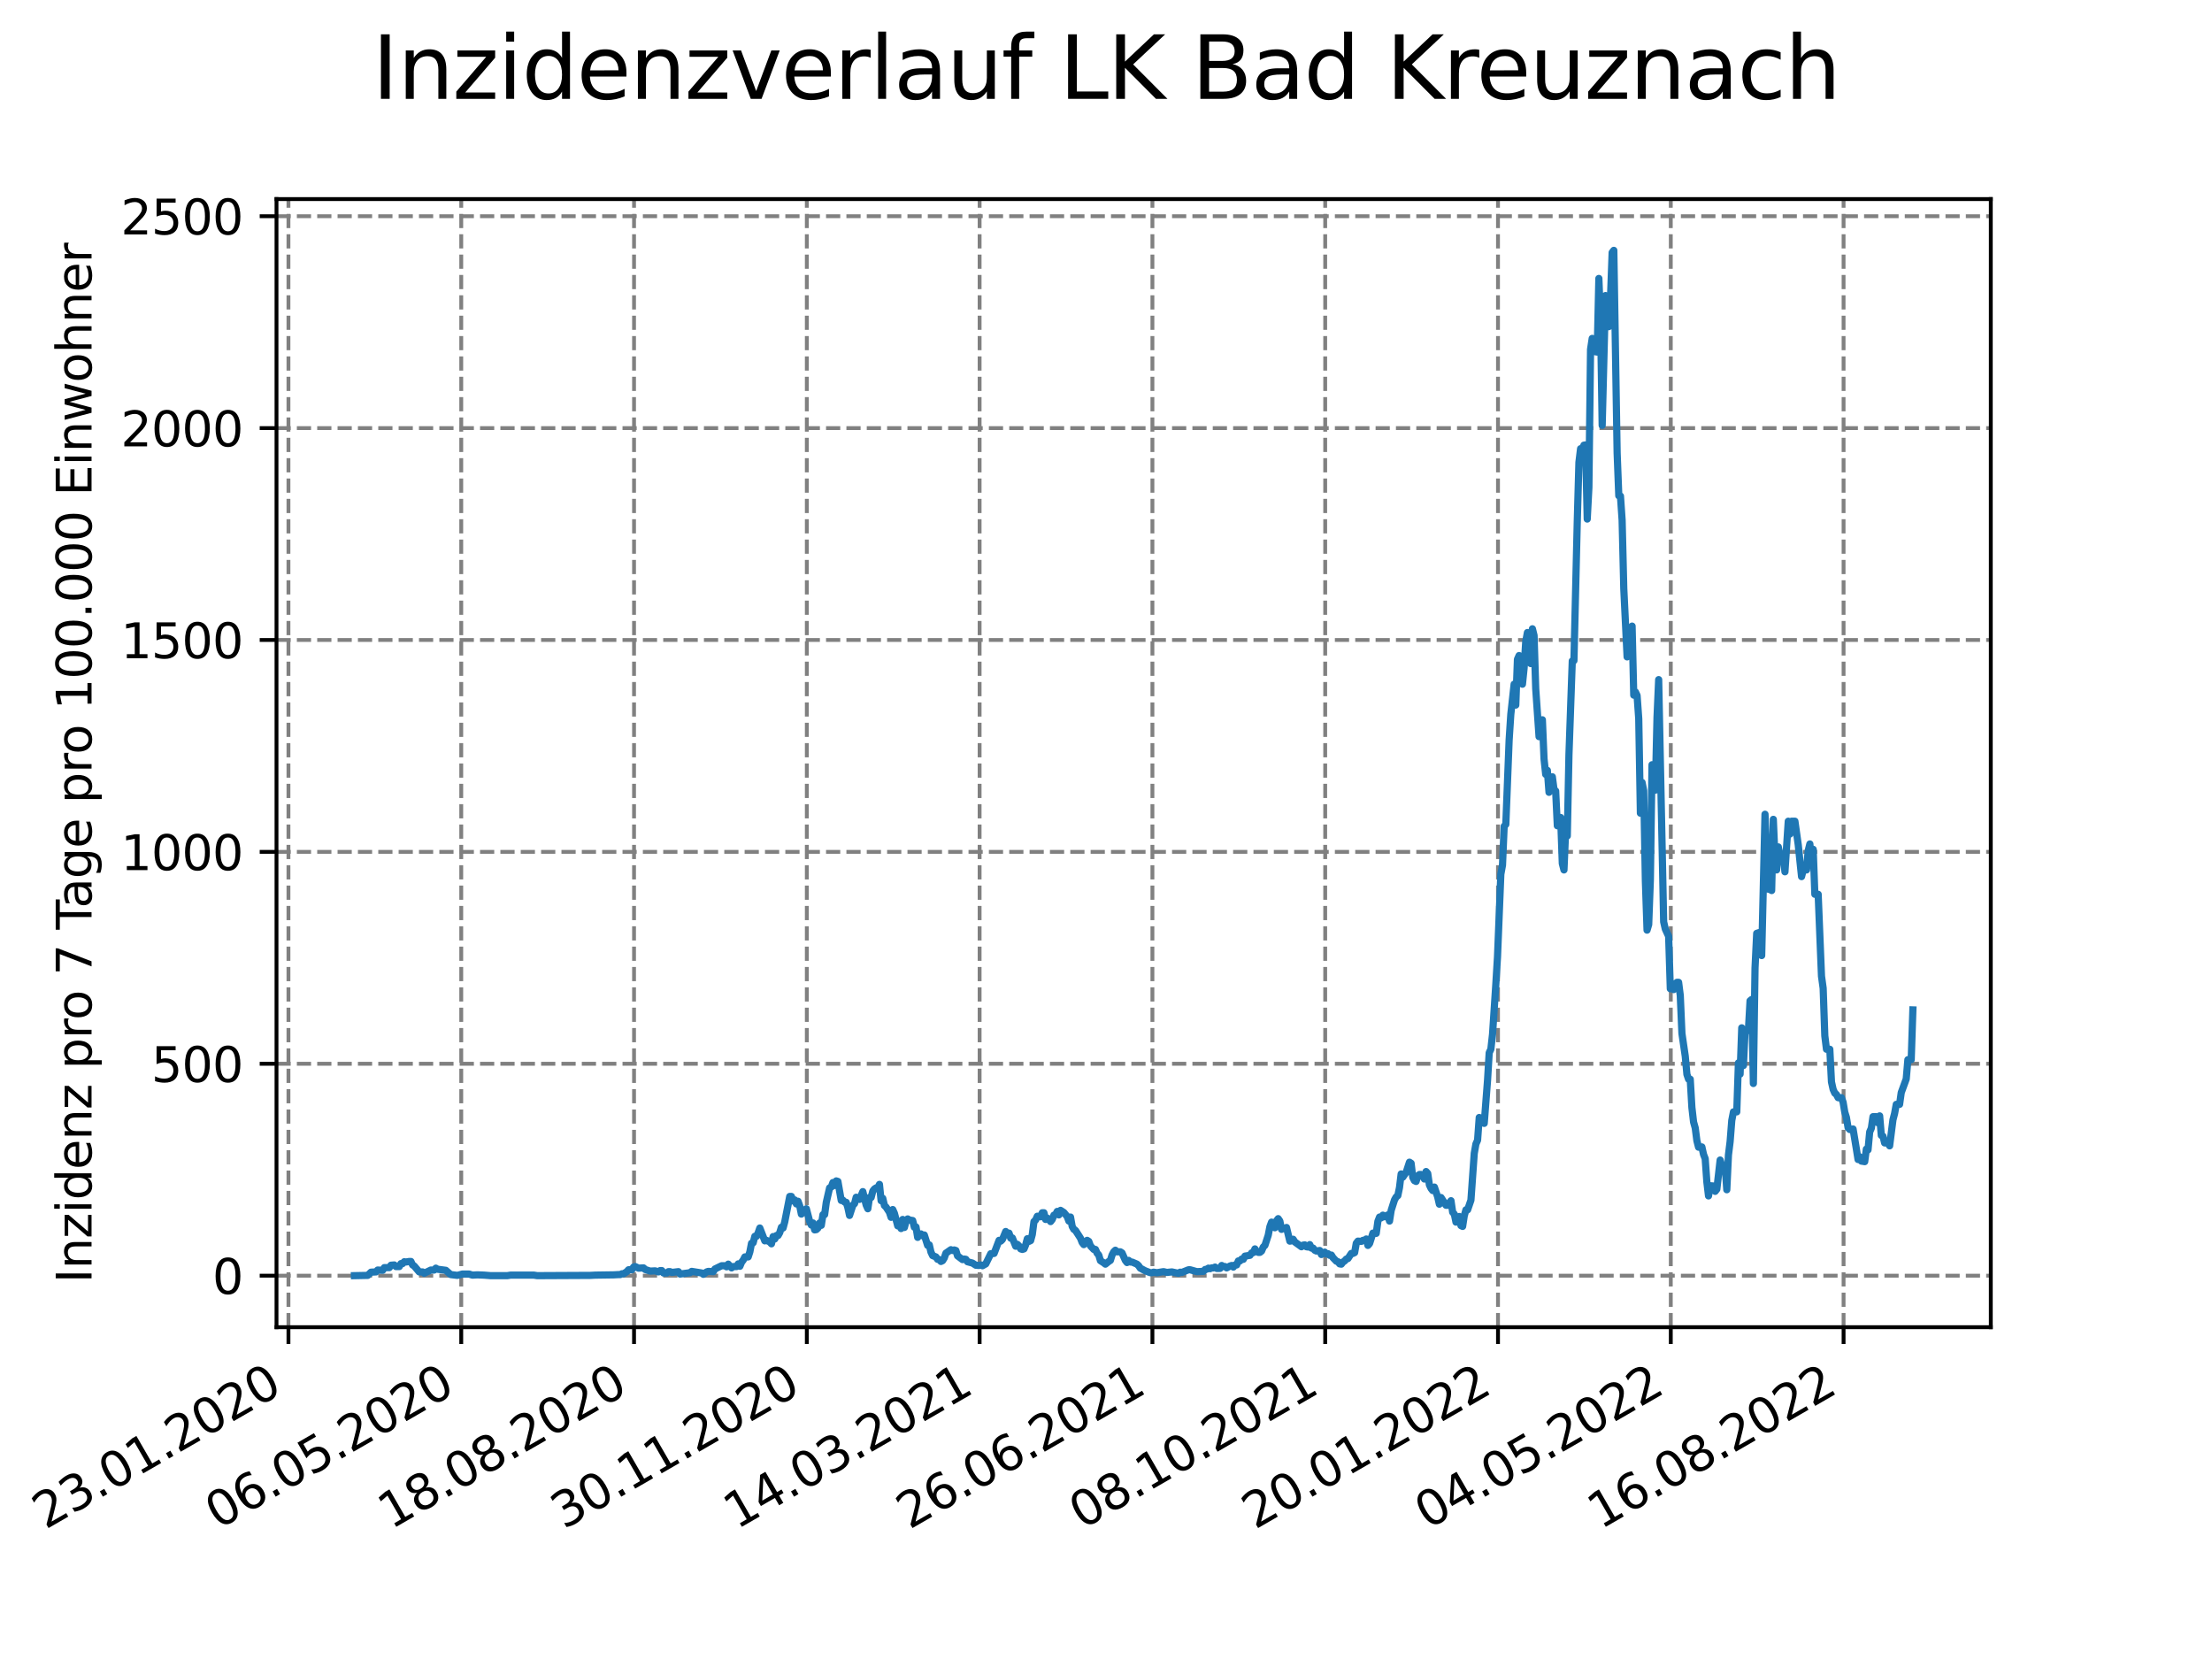 <?xml version="1.0" encoding="utf-8" standalone="no"?>
<!DOCTYPE svg PUBLIC "-//W3C//DTD SVG 1.1//EN"
  "http://www.w3.org/Graphics/SVG/1.1/DTD/svg11.dtd">
<svg xmlns:xlink="http://www.w3.org/1999/xlink" width="460.8pt" height="345.6pt" viewBox="0 0 460.8 345.6" xmlns="http://www.w3.org/2000/svg" version="1.1">
 <defs>
  <style type="text/css">*{stroke-linejoin: round; stroke-linecap: butt}</style>
 </defs>
 <g id="figure_1">
  <g id="patch_1">
   <path d="M 0 345.6 
L 460.8 345.6 
L 460.8 0 
L 0 0 
z
" style="fill: #ffffff"/>
  </g>
  <g id="axes_1">
   <g id="patch_2">
    <path d="M 57.6 276.48 
L 414.72 276.48 
L 414.72 41.472 
L 57.6 41.472 
z
" style="fill: #ffffff"/>
   </g>
   <g id="matplotlib.axis_1">
    <g id="xtick_1">
     <g id="line2d_1">
      <path d="M 60.089 276.48 
L 60.089 41.472 
" clip-path="url(#p6978a78e63)" style="fill: none; stroke-dasharray: 2.96,1.28; stroke-dashoffset: 0; stroke: #808080; stroke-width: 0.8"/>
     </g>
     <g id="line2d_2">
      <defs>
       <path id="m4ea8624923" d="M 0 0 
L 0 3.5 
" style="stroke: #000000; stroke-width: 0.8"/>
      </defs>
      <g>
       <use xlink:href="#m4ea8624923" x="60.089" y="276.48" style="stroke: #000000; stroke-width: 0.8"/>
      </g>
     </g>
     <g id="text_1">
      <!-- 23.01.2020 -->
      <g transform="translate(9.464 318.689) rotate(-30) scale(0.1 -0.1)">
       <defs>
        <path id="DejaVuSans-32" d="M 1228 531 
L 3431 531 
L 3431 0 
L 469 0 
L 469 531 
Q 828 903 1448 1529 
Q 2069 2156 2228 2338 
Q 2531 2678 2651 2914 
Q 2772 3150 2772 3378 
Q 2772 3750 2511 3984 
Q 2250 4219 1831 4219 
Q 1534 4219 1204 4116 
Q 875 4013 500 3803 
L 500 4441 
Q 881 4594 1212 4672 
Q 1544 4750 1819 4750 
Q 2544 4750 2975 4387 
Q 3406 4025 3406 3419 
Q 3406 3131 3298 2873 
Q 3191 2616 2906 2266 
Q 2828 2175 2409 1742 
Q 1991 1309 1228 531 
z
" transform="scale(0.016)"/>
        <path id="DejaVuSans-33" d="M 2597 2516 
Q 3050 2419 3304 2112 
Q 3559 1806 3559 1356 
Q 3559 666 3084 287 
Q 2609 -91 1734 -91 
Q 1441 -91 1130 -33 
Q 819 25 488 141 
L 488 750 
Q 750 597 1062 519 
Q 1375 441 1716 441 
Q 2309 441 2620 675 
Q 2931 909 2931 1356 
Q 2931 1769 2642 2001 
Q 2353 2234 1838 2234 
L 1294 2234 
L 1294 2753 
L 1863 2753 
Q 2328 2753 2575 2939 
Q 2822 3125 2822 3475 
Q 2822 3834 2567 4026 
Q 2313 4219 1838 4219 
Q 1578 4219 1281 4162 
Q 984 4106 628 3988 
L 628 4550 
Q 988 4650 1302 4700 
Q 1616 4750 1894 4750 
Q 2613 4750 3031 4423 
Q 3450 4097 3450 3541 
Q 3450 3153 3228 2886 
Q 3006 2619 2597 2516 
z
" transform="scale(0.016)"/>
        <path id="DejaVuSans-2e" d="M 684 794 
L 1344 794 
L 1344 0 
L 684 0 
L 684 794 
z
" transform="scale(0.016)"/>
        <path id="DejaVuSans-30" d="M 2034 4250 
Q 1547 4250 1301 3770 
Q 1056 3291 1056 2328 
Q 1056 1369 1301 889 
Q 1547 409 2034 409 
Q 2525 409 2770 889 
Q 3016 1369 3016 2328 
Q 3016 3291 2770 3770 
Q 2525 4250 2034 4250 
z
M 2034 4750 
Q 2819 4750 3233 4129 
Q 3647 3509 3647 2328 
Q 3647 1150 3233 529 
Q 2819 -91 2034 -91 
Q 1250 -91 836 529 
Q 422 1150 422 2328 
Q 422 3509 836 4129 
Q 1250 4750 2034 4750 
z
" transform="scale(0.016)"/>
        <path id="DejaVuSans-31" d="M 794 531 
L 1825 531 
L 1825 4091 
L 703 3866 
L 703 4441 
L 1819 4666 
L 2450 4666 
L 2450 531 
L 3481 531 
L 3481 0 
L 794 0 
L 794 531 
z
" transform="scale(0.016)"/>
       </defs>
       <use xlink:href="#DejaVuSans-32"/>
       <use xlink:href="#DejaVuSans-33" x="63.623"/>
       <use xlink:href="#DejaVuSans-2e" x="127.246"/>
       <use xlink:href="#DejaVuSans-30" x="159.033"/>
       <use xlink:href="#DejaVuSans-31" x="222.656"/>
       <use xlink:href="#DejaVuSans-2e" x="286.279"/>
       <use xlink:href="#DejaVuSans-32" x="318.066"/>
       <use xlink:href="#DejaVuSans-30" x="381.689"/>
       <use xlink:href="#DejaVuSans-32" x="445.312"/>
       <use xlink:href="#DejaVuSans-30" x="508.936"/>
      </g>
     </g>
    </g>
    <g id="xtick_2">
     <g id="line2d_3">
      <path d="M 96.085 276.48 
L 96.085 41.472 
" clip-path="url(#p6978a78e63)" style="fill: none; stroke-dasharray: 2.96,1.28; stroke-dashoffset: 0; stroke: #808080; stroke-width: 0.8"/>
     </g>
     <g id="line2d_4">
      <g>
       <use xlink:href="#m4ea8624923" x="96.085" y="276.48" style="stroke: #000000; stroke-width: 0.8"/>
      </g>
     </g>
     <g id="text_2">
      <!-- 06.05.2020 -->
      <g transform="translate(45.46 318.689) rotate(-30) scale(0.1 -0.1)">
       <defs>
        <path id="DejaVuSans-36" d="M 2113 2584 
Q 1688 2584 1439 2293 
Q 1191 2003 1191 1497 
Q 1191 994 1439 701 
Q 1688 409 2113 409 
Q 2538 409 2786 701 
Q 3034 994 3034 1497 
Q 3034 2003 2786 2293 
Q 2538 2584 2113 2584 
z
M 3366 4563 
L 3366 3988 
Q 3128 4100 2886 4159 
Q 2644 4219 2406 4219 
Q 1781 4219 1451 3797 
Q 1122 3375 1075 2522 
Q 1259 2794 1537 2939 
Q 1816 3084 2150 3084 
Q 2853 3084 3261 2657 
Q 3669 2231 3669 1497 
Q 3669 778 3244 343 
Q 2819 -91 2113 -91 
Q 1303 -91 875 529 
Q 447 1150 447 2328 
Q 447 3434 972 4092 
Q 1497 4750 2381 4750 
Q 2619 4750 2861 4703 
Q 3103 4656 3366 4563 
z
" transform="scale(0.016)"/>
        <path id="DejaVuSans-35" d="M 691 4666 
L 3169 4666 
L 3169 4134 
L 1269 4134 
L 1269 2991 
Q 1406 3038 1543 3061 
Q 1681 3084 1819 3084 
Q 2600 3084 3056 2656 
Q 3513 2228 3513 1497 
Q 3513 744 3044 326 
Q 2575 -91 1722 -91 
Q 1428 -91 1123 -41 
Q 819 9 494 109 
L 494 744 
Q 775 591 1075 516 
Q 1375 441 1709 441 
Q 2250 441 2565 725 
Q 2881 1009 2881 1497 
Q 2881 1984 2565 2268 
Q 2250 2553 1709 2553 
Q 1456 2553 1204 2497 
Q 953 2441 691 2322 
L 691 4666 
z
" transform="scale(0.016)"/>
       </defs>
       <use xlink:href="#DejaVuSans-30"/>
       <use xlink:href="#DejaVuSans-36" x="63.623"/>
       <use xlink:href="#DejaVuSans-2e" x="127.246"/>
       <use xlink:href="#DejaVuSans-30" x="159.033"/>
       <use xlink:href="#DejaVuSans-35" x="222.656"/>
       <use xlink:href="#DejaVuSans-2e" x="286.279"/>
       <use xlink:href="#DejaVuSans-32" x="318.066"/>
       <use xlink:href="#DejaVuSans-30" x="381.689"/>
       <use xlink:href="#DejaVuSans-32" x="445.312"/>
       <use xlink:href="#DejaVuSans-30" x="508.936"/>
      </g>
     </g>
    </g>
    <g id="xtick_3">
     <g id="line2d_5">
      <path d="M 132.081 276.48 
L 132.081 41.472 
" clip-path="url(#p6978a78e63)" style="fill: none; stroke-dasharray: 2.96,1.28; stroke-dashoffset: 0; stroke: #808080; stroke-width: 0.8"/>
     </g>
     <g id="line2d_6">
      <g>
       <use xlink:href="#m4ea8624923" x="132.081" y="276.48" style="stroke: #000000; stroke-width: 0.8"/>
      </g>
     </g>
     <g id="text_3">
      <!-- 18.08.2020 -->
      <g transform="translate(81.456 318.689) rotate(-30) scale(0.1 -0.1)">
       <defs>
        <path id="DejaVuSans-38" d="M 2034 2216 
Q 1584 2216 1326 1975 
Q 1069 1734 1069 1313 
Q 1069 891 1326 650 
Q 1584 409 2034 409 
Q 2484 409 2743 651 
Q 3003 894 3003 1313 
Q 3003 1734 2745 1975 
Q 2488 2216 2034 2216 
z
M 1403 2484 
Q 997 2584 770 2862 
Q 544 3141 544 3541 
Q 544 4100 942 4425 
Q 1341 4750 2034 4750 
Q 2731 4750 3128 4425 
Q 3525 4100 3525 3541 
Q 3525 3141 3298 2862 
Q 3072 2584 2669 2484 
Q 3125 2378 3379 2068 
Q 3634 1759 3634 1313 
Q 3634 634 3220 271 
Q 2806 -91 2034 -91 
Q 1263 -91 848 271 
Q 434 634 434 1313 
Q 434 1759 690 2068 
Q 947 2378 1403 2484 
z
M 1172 3481 
Q 1172 3119 1398 2916 
Q 1625 2713 2034 2713 
Q 2441 2713 2670 2916 
Q 2900 3119 2900 3481 
Q 2900 3844 2670 4047 
Q 2441 4250 2034 4250 
Q 1625 4250 1398 4047 
Q 1172 3844 1172 3481 
z
" transform="scale(0.016)"/>
       </defs>
       <use xlink:href="#DejaVuSans-31"/>
       <use xlink:href="#DejaVuSans-38" x="63.623"/>
       <use xlink:href="#DejaVuSans-2e" x="127.246"/>
       <use xlink:href="#DejaVuSans-30" x="159.033"/>
       <use xlink:href="#DejaVuSans-38" x="222.656"/>
       <use xlink:href="#DejaVuSans-2e" x="286.279"/>
       <use xlink:href="#DejaVuSans-32" x="318.066"/>
       <use xlink:href="#DejaVuSans-30" x="381.689"/>
       <use xlink:href="#DejaVuSans-32" x="445.312"/>
       <use xlink:href="#DejaVuSans-30" x="508.936"/>
      </g>
     </g>
    </g>
    <g id="xtick_4">
     <g id="line2d_7">
      <path d="M 168.077 276.48 
L 168.077 41.472 
" clip-path="url(#p6978a78e63)" style="fill: none; stroke-dasharray: 2.96,1.28; stroke-dashoffset: 0; stroke: #808080; stroke-width: 0.8"/>
     </g>
     <g id="line2d_8">
      <g>
       <use xlink:href="#m4ea8624923" x="168.077" y="276.48" style="stroke: #000000; stroke-width: 0.8"/>
      </g>
     </g>
     <g id="text_4">
      <!-- 30.11.2020 -->
      <g transform="translate(117.451 318.689) rotate(-30) scale(0.1 -0.1)">
       <use xlink:href="#DejaVuSans-33"/>
       <use xlink:href="#DejaVuSans-30" x="63.623"/>
       <use xlink:href="#DejaVuSans-2e" x="127.246"/>
       <use xlink:href="#DejaVuSans-31" x="159.033"/>
       <use xlink:href="#DejaVuSans-31" x="222.656"/>
       <use xlink:href="#DejaVuSans-2e" x="286.279"/>
       <use xlink:href="#DejaVuSans-32" x="318.066"/>
       <use xlink:href="#DejaVuSans-30" x="381.689"/>
       <use xlink:href="#DejaVuSans-32" x="445.312"/>
       <use xlink:href="#DejaVuSans-30" x="508.936"/>
      </g>
     </g>
    </g>
    <g id="xtick_5">
     <g id="line2d_9">
      <path d="M 204.072 276.48 
L 204.072 41.472 
" clip-path="url(#p6978a78e63)" style="fill: none; stroke-dasharray: 2.96,1.28; stroke-dashoffset: 0; stroke: #808080; stroke-width: 0.8"/>
     </g>
     <g id="line2d_10">
      <g>
       <use xlink:href="#m4ea8624923" x="204.072" y="276.48" style="stroke: #000000; stroke-width: 0.8"/>
      </g>
     </g>
     <g id="text_5">
      <!-- 14.03.2021 -->
      <g transform="translate(153.447 318.689) rotate(-30) scale(0.1 -0.1)">
       <defs>
        <path id="DejaVuSans-34" d="M 2419 4116 
L 825 1625 
L 2419 1625 
L 2419 4116 
z
M 2253 4666 
L 3047 4666 
L 3047 1625 
L 3713 1625 
L 3713 1100 
L 3047 1100 
L 3047 0 
L 2419 0 
L 2419 1100 
L 313 1100 
L 313 1709 
L 2253 4666 
z
" transform="scale(0.016)"/>
       </defs>
       <use xlink:href="#DejaVuSans-31"/>
       <use xlink:href="#DejaVuSans-34" x="63.623"/>
       <use xlink:href="#DejaVuSans-2e" x="127.246"/>
       <use xlink:href="#DejaVuSans-30" x="159.033"/>
       <use xlink:href="#DejaVuSans-33" x="222.656"/>
       <use xlink:href="#DejaVuSans-2e" x="286.279"/>
       <use xlink:href="#DejaVuSans-32" x="318.066"/>
       <use xlink:href="#DejaVuSans-30" x="381.689"/>
       <use xlink:href="#DejaVuSans-32" x="445.312"/>
       <use xlink:href="#DejaVuSans-31" x="508.936"/>
      </g>
     </g>
    </g>
    <g id="xtick_6">
     <g id="line2d_11">
      <path d="M 240.068 276.48 
L 240.068 41.472 
" clip-path="url(#p6978a78e63)" style="fill: none; stroke-dasharray: 2.96,1.28; stroke-dashoffset: 0; stroke: #808080; stroke-width: 0.8"/>
     </g>
     <g id="line2d_12">
      <g>
       <use xlink:href="#m4ea8624923" x="240.068" y="276.48" style="stroke: #000000; stroke-width: 0.8"/>
      </g>
     </g>
     <g id="text_6">
      <!-- 26.06.2021 -->
      <g transform="translate(189.443 318.689) rotate(-30) scale(0.1 -0.1)">
       <use xlink:href="#DejaVuSans-32"/>
       <use xlink:href="#DejaVuSans-36" x="63.623"/>
       <use xlink:href="#DejaVuSans-2e" x="127.246"/>
       <use xlink:href="#DejaVuSans-30" x="159.033"/>
       <use xlink:href="#DejaVuSans-36" x="222.656"/>
       <use xlink:href="#DejaVuSans-2e" x="286.279"/>
       <use xlink:href="#DejaVuSans-32" x="318.066"/>
       <use xlink:href="#DejaVuSans-30" x="381.689"/>
       <use xlink:href="#DejaVuSans-32" x="445.312"/>
       <use xlink:href="#DejaVuSans-31" x="508.936"/>
      </g>
     </g>
    </g>
    <g id="xtick_7">
     <g id="line2d_13">
      <path d="M 276.064 276.48 
L 276.064 41.472 
" clip-path="url(#p6978a78e63)" style="fill: none; stroke-dasharray: 2.96,1.28; stroke-dashoffset: 0; stroke: #808080; stroke-width: 0.8"/>
     </g>
     <g id="line2d_14">
      <g>
       <use xlink:href="#m4ea8624923" x="276.064" y="276.48" style="stroke: #000000; stroke-width: 0.8"/>
      </g>
     </g>
     <g id="text_7">
      <!-- 08.10.2021 -->
      <g transform="translate(225.439 318.689) rotate(-30) scale(0.1 -0.1)">
       <use xlink:href="#DejaVuSans-30"/>
       <use xlink:href="#DejaVuSans-38" x="63.623"/>
       <use xlink:href="#DejaVuSans-2e" x="127.246"/>
       <use xlink:href="#DejaVuSans-31" x="159.033"/>
       <use xlink:href="#DejaVuSans-30" x="222.656"/>
       <use xlink:href="#DejaVuSans-2e" x="286.279"/>
       <use xlink:href="#DejaVuSans-32" x="318.066"/>
       <use xlink:href="#DejaVuSans-30" x="381.689"/>
       <use xlink:href="#DejaVuSans-32" x="445.312"/>
       <use xlink:href="#DejaVuSans-31" x="508.936"/>
      </g>
     </g>
    </g>
    <g id="xtick_8">
     <g id="line2d_15">
      <path d="M 312.06 276.48 
L 312.06 41.472 
" clip-path="url(#p6978a78e63)" style="fill: none; stroke-dasharray: 2.96,1.28; stroke-dashoffset: 0; stroke: #808080; stroke-width: 0.8"/>
     </g>
     <g id="line2d_16">
      <g>
       <use xlink:href="#m4ea8624923" x="312.06" y="276.48" style="stroke: #000000; stroke-width: 0.8"/>
      </g>
     </g>
     <g id="text_8">
      <!-- 20.01.2022 -->
      <g transform="translate(261.435 318.689) rotate(-30) scale(0.1 -0.1)">
       <use xlink:href="#DejaVuSans-32"/>
       <use xlink:href="#DejaVuSans-30" x="63.623"/>
       <use xlink:href="#DejaVuSans-2e" x="127.246"/>
       <use xlink:href="#DejaVuSans-30" x="159.033"/>
       <use xlink:href="#DejaVuSans-31" x="222.656"/>
       <use xlink:href="#DejaVuSans-2e" x="286.279"/>
       <use xlink:href="#DejaVuSans-32" x="318.066"/>
       <use xlink:href="#DejaVuSans-30" x="381.689"/>
       <use xlink:href="#DejaVuSans-32" x="445.312"/>
       <use xlink:href="#DejaVuSans-32" x="508.936"/>
      </g>
     </g>
    </g>
    <g id="xtick_9">
     <g id="line2d_17">
      <path d="M 348.056 276.48 
L 348.056 41.472 
" clip-path="url(#p6978a78e63)" style="fill: none; stroke-dasharray: 2.96,1.28; stroke-dashoffset: 0; stroke: #808080; stroke-width: 0.8"/>
     </g>
     <g id="line2d_18">
      <g>
       <use xlink:href="#m4ea8624923" x="348.056" y="276.48" style="stroke: #000000; stroke-width: 0.8"/>
      </g>
     </g>
     <g id="text_9">
      <!-- 04.05.2022 -->
      <g transform="translate(297.43 318.689) rotate(-30) scale(0.1 -0.1)">
       <use xlink:href="#DejaVuSans-30"/>
       <use xlink:href="#DejaVuSans-34" x="63.623"/>
       <use xlink:href="#DejaVuSans-2e" x="127.246"/>
       <use xlink:href="#DejaVuSans-30" x="159.033"/>
       <use xlink:href="#DejaVuSans-35" x="222.656"/>
       <use xlink:href="#DejaVuSans-2e" x="286.279"/>
       <use xlink:href="#DejaVuSans-32" x="318.066"/>
       <use xlink:href="#DejaVuSans-30" x="381.689"/>
       <use xlink:href="#DejaVuSans-32" x="445.312"/>
       <use xlink:href="#DejaVuSans-32" x="508.936"/>
      </g>
     </g>
    </g>
    <g id="xtick_10">
     <g id="line2d_19">
      <path d="M 384.051 276.48 
L 384.051 41.472 
" clip-path="url(#p6978a78e63)" style="fill: none; stroke-dasharray: 2.96,1.28; stroke-dashoffset: 0; stroke: #808080; stroke-width: 0.8"/>
     </g>
     <g id="line2d_20">
      <g>
       <use xlink:href="#m4ea8624923" x="384.051" y="276.48" style="stroke: #000000; stroke-width: 0.8"/>
      </g>
     </g>
     <g id="text_10">
      <!-- 16.08.2022 -->
      <g transform="translate(333.426 318.689) rotate(-30) scale(0.1 -0.1)">
       <use xlink:href="#DejaVuSans-31"/>
       <use xlink:href="#DejaVuSans-36" x="63.623"/>
       <use xlink:href="#DejaVuSans-2e" x="127.246"/>
       <use xlink:href="#DejaVuSans-30" x="159.033"/>
       <use xlink:href="#DejaVuSans-38" x="222.656"/>
       <use xlink:href="#DejaVuSans-2e" x="286.279"/>
       <use xlink:href="#DejaVuSans-32" x="318.066"/>
       <use xlink:href="#DejaVuSans-30" x="381.689"/>
       <use xlink:href="#DejaVuSans-32" x="445.312"/>
       <use xlink:href="#DejaVuSans-32" x="508.936"/>
      </g>
     </g>
    </g>
   </g>
   <g id="matplotlib.axis_2">
    <g id="ytick_1">
     <g id="line2d_21">
      <path d="M 57.6 265.742 
L 414.72 265.742 
" clip-path="url(#p6978a78e63)" style="fill: none; stroke-dasharray: 2.96,1.28; stroke-dashoffset: 0; stroke: #808080; stroke-width: 0.8"/>
     </g>
     <g id="line2d_22">
      <defs>
       <path id="md9ee04a6b0" d="M 0 0 
L -3.5 0 
" style="stroke: #000000; stroke-width: 0.8"/>
      </defs>
      <g>
       <use xlink:href="#md9ee04a6b0" x="57.6" y="265.742" style="stroke: #000000; stroke-width: 0.8"/>
      </g>
     </g>
     <g id="text_11">
      <!-- 0 -->
      <g transform="translate(44.237 269.541) scale(0.1 -0.1)">
       <use xlink:href="#DejaVuSans-30"/>
      </g>
     </g>
    </g>
    <g id="ytick_2">
     <g id="line2d_23">
      <path d="M 57.6 221.601 
L 414.72 221.601 
" clip-path="url(#p6978a78e63)" style="fill: none; stroke-dasharray: 2.96,1.28; stroke-dashoffset: 0; stroke: #808080; stroke-width: 0.8"/>
     </g>
     <g id="line2d_24">
      <g>
       <use xlink:href="#md9ee04a6b0" x="57.6" y="221.601" style="stroke: #000000; stroke-width: 0.8"/>
      </g>
     </g>
     <g id="text_12">
      <!-- 500 -->
      <g transform="translate(31.512 225.401) scale(0.1 -0.1)">
       <use xlink:href="#DejaVuSans-35"/>
       <use xlink:href="#DejaVuSans-30" x="63.623"/>
       <use xlink:href="#DejaVuSans-30" x="127.246"/>
      </g>
     </g>
    </g>
    <g id="ytick_3">
     <g id="line2d_25">
      <path d="M 57.6 177.461 
L 414.72 177.461 
" clip-path="url(#p6978a78e63)" style="fill: none; stroke-dasharray: 2.96,1.28; stroke-dashoffset: 0; stroke: #808080; stroke-width: 0.8"/>
     </g>
     <g id="line2d_26">
      <g>
       <use xlink:href="#md9ee04a6b0" x="57.6" y="177.461" style="stroke: #000000; stroke-width: 0.8"/>
      </g>
     </g>
     <g id="text_13">
      <!-- 1000 -->
      <g transform="translate(25.15 181.26) scale(0.1 -0.1)">
       <use xlink:href="#DejaVuSans-31"/>
       <use xlink:href="#DejaVuSans-30" x="63.623"/>
       <use xlink:href="#DejaVuSans-30" x="127.246"/>
       <use xlink:href="#DejaVuSans-30" x="190.869"/>
      </g>
     </g>
    </g>
    <g id="ytick_4">
     <g id="line2d_27">
      <path d="M 57.6 133.32 
L 414.72 133.32 
" clip-path="url(#p6978a78e63)" style="fill: none; stroke-dasharray: 2.96,1.28; stroke-dashoffset: 0; stroke: #808080; stroke-width: 0.8"/>
     </g>
     <g id="line2d_28">
      <g>
       <use xlink:href="#md9ee04a6b0" x="57.6" y="133.32" style="stroke: #000000; stroke-width: 0.8"/>
      </g>
     </g>
     <g id="text_14">
      <!-- 1500 -->
      <g transform="translate(25.15 137.119) scale(0.1 -0.1)">
       <use xlink:href="#DejaVuSans-31"/>
       <use xlink:href="#DejaVuSans-35" x="63.623"/>
       <use xlink:href="#DejaVuSans-30" x="127.246"/>
       <use xlink:href="#DejaVuSans-30" x="190.869"/>
      </g>
     </g>
    </g>
    <g id="ytick_5">
     <g id="line2d_29">
      <path d="M 57.6 89.179 
L 414.72 89.179 
" clip-path="url(#p6978a78e63)" style="fill: none; stroke-dasharray: 2.96,1.28; stroke-dashoffset: 0; stroke: #808080; stroke-width: 0.8"/>
     </g>
     <g id="line2d_30">
      <g>
       <use xlink:href="#md9ee04a6b0" x="57.6" y="89.179" style="stroke: #000000; stroke-width: 0.8"/>
      </g>
     </g>
     <g id="text_15">
      <!-- 2000 -->
      <g transform="translate(25.15 92.979) scale(0.1 -0.1)">
       <use xlink:href="#DejaVuSans-32"/>
       <use xlink:href="#DejaVuSans-30" x="63.623"/>
       <use xlink:href="#DejaVuSans-30" x="127.246"/>
       <use xlink:href="#DejaVuSans-30" x="190.869"/>
      </g>
     </g>
    </g>
    <g id="ytick_6">
     <g id="line2d_31">
      <path d="M 57.6 45.039 
L 414.72 45.039 
" clip-path="url(#p6978a78e63)" style="fill: none; stroke-dasharray: 2.96,1.28; stroke-dashoffset: 0; stroke: #808080; stroke-width: 0.8"/>
     </g>
     <g id="line2d_32">
      <g>
       <use xlink:href="#md9ee04a6b0" x="57.6" y="45.039" style="stroke: #000000; stroke-width: 0.8"/>
      </g>
     </g>
     <g id="text_16">
      <!-- 2500 -->
      <g transform="translate(25.15 48.838) scale(0.1 -0.1)">
       <use xlink:href="#DejaVuSans-32"/>
       <use xlink:href="#DejaVuSans-35" x="63.623"/>
       <use xlink:href="#DejaVuSans-30" x="127.246"/>
       <use xlink:href="#DejaVuSans-30" x="190.869"/>
      </g>
     </g>
    </g>
    <g id="text_17">
     <!-- Inzidenz pro 7 Tage pro 100.000 Einwohner -->
     <g transform="translate(19.07 267.301) rotate(-90) scale(0.1 -0.1)">
      <defs>
       <path id="DejaVuSans-49" d="M 628 4666 
L 1259 4666 
L 1259 0 
L 628 0 
L 628 4666 
z
" transform="scale(0.016)"/>
       <path id="DejaVuSans-6e" d="M 3513 2113 
L 3513 0 
L 2938 0 
L 2938 2094 
Q 2938 2591 2744 2837 
Q 2550 3084 2163 3084 
Q 1697 3084 1428 2787 
Q 1159 2491 1159 1978 
L 1159 0 
L 581 0 
L 581 3500 
L 1159 3500 
L 1159 2956 
Q 1366 3272 1645 3428 
Q 1925 3584 2291 3584 
Q 2894 3584 3203 3211 
Q 3513 2838 3513 2113 
z
" transform="scale(0.016)"/>
       <path id="DejaVuSans-7a" d="M 353 3500 
L 3084 3500 
L 3084 2975 
L 922 459 
L 3084 459 
L 3084 0 
L 275 0 
L 275 525 
L 2438 3041 
L 353 3041 
L 353 3500 
z
" transform="scale(0.016)"/>
       <path id="DejaVuSans-69" d="M 603 3500 
L 1178 3500 
L 1178 0 
L 603 0 
L 603 3500 
z
M 603 4863 
L 1178 4863 
L 1178 4134 
L 603 4134 
L 603 4863 
z
" transform="scale(0.016)"/>
       <path id="DejaVuSans-64" d="M 2906 2969 
L 2906 4863 
L 3481 4863 
L 3481 0 
L 2906 0 
L 2906 525 
Q 2725 213 2448 61 
Q 2172 -91 1784 -91 
Q 1150 -91 751 415 
Q 353 922 353 1747 
Q 353 2572 751 3078 
Q 1150 3584 1784 3584 
Q 2172 3584 2448 3432 
Q 2725 3281 2906 2969 
z
M 947 1747 
Q 947 1113 1208 752 
Q 1469 391 1925 391 
Q 2381 391 2643 752 
Q 2906 1113 2906 1747 
Q 2906 2381 2643 2742 
Q 2381 3103 1925 3103 
Q 1469 3103 1208 2742 
Q 947 2381 947 1747 
z
" transform="scale(0.016)"/>
       <path id="DejaVuSans-65" d="M 3597 1894 
L 3597 1613 
L 953 1613 
Q 991 1019 1311 708 
Q 1631 397 2203 397 
Q 2534 397 2845 478 
Q 3156 559 3463 722 
L 3463 178 
Q 3153 47 2828 -22 
Q 2503 -91 2169 -91 
Q 1331 -91 842 396 
Q 353 884 353 1716 
Q 353 2575 817 3079 
Q 1281 3584 2069 3584 
Q 2775 3584 3186 3129 
Q 3597 2675 3597 1894 
z
M 3022 2063 
Q 3016 2534 2758 2815 
Q 2500 3097 2075 3097 
Q 1594 3097 1305 2825 
Q 1016 2553 972 2059 
L 3022 2063 
z
" transform="scale(0.016)"/>
       <path id="DejaVuSans-20" transform="scale(0.016)"/>
       <path id="DejaVuSans-70" d="M 1159 525 
L 1159 -1331 
L 581 -1331 
L 581 3500 
L 1159 3500 
L 1159 2969 
Q 1341 3281 1617 3432 
Q 1894 3584 2278 3584 
Q 2916 3584 3314 3078 
Q 3713 2572 3713 1747 
Q 3713 922 3314 415 
Q 2916 -91 2278 -91 
Q 1894 -91 1617 61 
Q 1341 213 1159 525 
z
M 3116 1747 
Q 3116 2381 2855 2742 
Q 2594 3103 2138 3103 
Q 1681 3103 1420 2742 
Q 1159 2381 1159 1747 
Q 1159 1113 1420 752 
Q 1681 391 2138 391 
Q 2594 391 2855 752 
Q 3116 1113 3116 1747 
z
" transform="scale(0.016)"/>
       <path id="DejaVuSans-72" d="M 2631 2963 
Q 2534 3019 2420 3045 
Q 2306 3072 2169 3072 
Q 1681 3072 1420 2755 
Q 1159 2438 1159 1844 
L 1159 0 
L 581 0 
L 581 3500 
L 1159 3500 
L 1159 2956 
Q 1341 3275 1631 3429 
Q 1922 3584 2338 3584 
Q 2397 3584 2469 3576 
Q 2541 3569 2628 3553 
L 2631 2963 
z
" transform="scale(0.016)"/>
       <path id="DejaVuSans-6f" d="M 1959 3097 
Q 1497 3097 1228 2736 
Q 959 2375 959 1747 
Q 959 1119 1226 758 
Q 1494 397 1959 397 
Q 2419 397 2687 759 
Q 2956 1122 2956 1747 
Q 2956 2369 2687 2733 
Q 2419 3097 1959 3097 
z
M 1959 3584 
Q 2709 3584 3137 3096 
Q 3566 2609 3566 1747 
Q 3566 888 3137 398 
Q 2709 -91 1959 -91 
Q 1206 -91 779 398 
Q 353 888 353 1747 
Q 353 2609 779 3096 
Q 1206 3584 1959 3584 
z
" transform="scale(0.016)"/>
       <path id="DejaVuSans-37" d="M 525 4666 
L 3525 4666 
L 3525 4397 
L 1831 0 
L 1172 0 
L 2766 4134 
L 525 4134 
L 525 4666 
z
" transform="scale(0.016)"/>
       <path id="DejaVuSans-54" d="M -19 4666 
L 3928 4666 
L 3928 4134 
L 2272 4134 
L 2272 0 
L 1638 0 
L 1638 4134 
L -19 4134 
L -19 4666 
z
" transform="scale(0.016)"/>
       <path id="DejaVuSans-61" d="M 2194 1759 
Q 1497 1759 1228 1600 
Q 959 1441 959 1056 
Q 959 750 1161 570 
Q 1363 391 1709 391 
Q 2188 391 2477 730 
Q 2766 1069 2766 1631 
L 2766 1759 
L 2194 1759 
z
M 3341 1997 
L 3341 0 
L 2766 0 
L 2766 531 
Q 2569 213 2275 61 
Q 1981 -91 1556 -91 
Q 1019 -91 701 211 
Q 384 513 384 1019 
Q 384 1609 779 1909 
Q 1175 2209 1959 2209 
L 2766 2209 
L 2766 2266 
Q 2766 2663 2505 2880 
Q 2244 3097 1772 3097 
Q 1472 3097 1187 3025 
Q 903 2953 641 2809 
L 641 3341 
Q 956 3463 1253 3523 
Q 1550 3584 1831 3584 
Q 2591 3584 2966 3190 
Q 3341 2797 3341 1997 
z
" transform="scale(0.016)"/>
       <path id="DejaVuSans-67" d="M 2906 1791 
Q 2906 2416 2648 2759 
Q 2391 3103 1925 3103 
Q 1463 3103 1205 2759 
Q 947 2416 947 1791 
Q 947 1169 1205 825 
Q 1463 481 1925 481 
Q 2391 481 2648 825 
Q 2906 1169 2906 1791 
z
M 3481 434 
Q 3481 -459 3084 -895 
Q 2688 -1331 1869 -1331 
Q 1566 -1331 1297 -1286 
Q 1028 -1241 775 -1147 
L 775 -588 
Q 1028 -725 1275 -790 
Q 1522 -856 1778 -856 
Q 2344 -856 2625 -561 
Q 2906 -266 2906 331 
L 2906 616 
Q 2728 306 2450 153 
Q 2172 0 1784 0 
Q 1141 0 747 490 
Q 353 981 353 1791 
Q 353 2603 747 3093 
Q 1141 3584 1784 3584 
Q 2172 3584 2450 3431 
Q 2728 3278 2906 2969 
L 2906 3500 
L 3481 3500 
L 3481 434 
z
" transform="scale(0.016)"/>
       <path id="DejaVuSans-45" d="M 628 4666 
L 3578 4666 
L 3578 4134 
L 1259 4134 
L 1259 2753 
L 3481 2753 
L 3481 2222 
L 1259 2222 
L 1259 531 
L 3634 531 
L 3634 0 
L 628 0 
L 628 4666 
z
" transform="scale(0.016)"/>
       <path id="DejaVuSans-77" d="M 269 3500 
L 844 3500 
L 1563 769 
L 2278 3500 
L 2956 3500 
L 3675 769 
L 4391 3500 
L 4966 3500 
L 4050 0 
L 3372 0 
L 2619 2869 
L 1863 0 
L 1184 0 
L 269 3500 
z
" transform="scale(0.016)"/>
       <path id="DejaVuSans-68" d="M 3513 2113 
L 3513 0 
L 2938 0 
L 2938 2094 
Q 2938 2591 2744 2837 
Q 2550 3084 2163 3084 
Q 1697 3084 1428 2787 
Q 1159 2491 1159 1978 
L 1159 0 
L 581 0 
L 581 4863 
L 1159 4863 
L 1159 2956 
Q 1366 3272 1645 3428 
Q 1925 3584 2291 3584 
Q 2894 3584 3203 3211 
Q 3513 2838 3513 2113 
z
" transform="scale(0.016)"/>
      </defs>
      <use xlink:href="#DejaVuSans-49"/>
      <use xlink:href="#DejaVuSans-6e" x="29.492"/>
      <use xlink:href="#DejaVuSans-7a" x="92.871"/>
      <use xlink:href="#DejaVuSans-69" x="145.361"/>
      <use xlink:href="#DejaVuSans-64" x="173.145"/>
      <use xlink:href="#DejaVuSans-65" x="236.621"/>
      <use xlink:href="#DejaVuSans-6e" x="298.145"/>
      <use xlink:href="#DejaVuSans-7a" x="361.523"/>
      <use xlink:href="#DejaVuSans-20" x="414.014"/>
      <use xlink:href="#DejaVuSans-70" x="445.801"/>
      <use xlink:href="#DejaVuSans-72" x="509.277"/>
      <use xlink:href="#DejaVuSans-6f" x="548.141"/>
      <use xlink:href="#DejaVuSans-20" x="609.322"/>
      <use xlink:href="#DejaVuSans-37" x="641.109"/>
      <use xlink:href="#DejaVuSans-20" x="704.732"/>
      <use xlink:href="#DejaVuSans-54" x="736.52"/>
      <use xlink:href="#DejaVuSans-61" x="781.104"/>
      <use xlink:href="#DejaVuSans-67" x="842.383"/>
      <use xlink:href="#DejaVuSans-65" x="905.859"/>
      <use xlink:href="#DejaVuSans-20" x="967.383"/>
      <use xlink:href="#DejaVuSans-70" x="999.17"/>
      <use xlink:href="#DejaVuSans-72" x="1062.646"/>
      <use xlink:href="#DejaVuSans-6f" x="1101.51"/>
      <use xlink:href="#DejaVuSans-20" x="1162.691"/>
      <use xlink:href="#DejaVuSans-31" x="1194.479"/>
      <use xlink:href="#DejaVuSans-30" x="1258.102"/>
      <use xlink:href="#DejaVuSans-30" x="1321.725"/>
      <use xlink:href="#DejaVuSans-2e" x="1385.348"/>
      <use xlink:href="#DejaVuSans-30" x="1417.135"/>
      <use xlink:href="#DejaVuSans-30" x="1480.758"/>
      <use xlink:href="#DejaVuSans-30" x="1544.381"/>
      <use xlink:href="#DejaVuSans-20" x="1608.004"/>
      <use xlink:href="#DejaVuSans-45" x="1639.791"/>
      <use xlink:href="#DejaVuSans-69" x="1702.975"/>
      <use xlink:href="#DejaVuSans-6e" x="1730.758"/>
      <use xlink:href="#DejaVuSans-77" x="1794.137"/>
      <use xlink:href="#DejaVuSans-6f" x="1875.924"/>
      <use xlink:href="#DejaVuSans-68" x="1937.105"/>
      <use xlink:href="#DejaVuSans-6e" x="2000.484"/>
      <use xlink:href="#DejaVuSans-65" x="2063.863"/>
      <use xlink:href="#DejaVuSans-72" x="2125.387"/>
     </g>
    </g>
   </g>
   <g id="line2d_33">
    <path d="M 73.833 265.742 
L 76.602 265.686 
L 77.294 265.017 
L 78.332 264.962 
L 78.678 264.571 
L 79.717 264.627 
L 80.063 264.069 
L 81.101 264.069 
L 81.447 263.568 
L 82.139 263.512 
L 82.486 263.846 
L 83.178 263.846 
L 83.524 263.233 
L 83.87 263.233 
L 84.216 262.843 
L 84.562 262.899 
L 85.254 262.787 
L 85.601 262.787 
L 85.947 263.512 
L 86.293 263.735 
L 87.331 264.962 
L 88.023 264.962 
L 88.369 265.24 
L 89.754 264.571 
L 90.446 264.571 
L 90.792 264.181 
L 91.138 264.404 
L 92.869 264.627 
L 93.561 265.24 
L 93.907 265.519 
L 95.292 265.686 
L 96.33 265.408 
L 97.022 265.408 
L 97.715 265.408 
L 98.407 265.631 
L 99.445 265.575 
L 100.83 265.631 
L 102.214 265.742 
L 105.675 265.742 
L 106.367 265.631 
L 111.213 265.631 
L 111.905 265.742 
L 122.981 265.686 
L 124.019 265.631 
L 127.826 265.575 
L 128.865 265.519 
L 129.211 265.519 
L 129.557 265.352 
L 129.903 265.352 
L 130.595 264.906 
L 130.941 264.516 
L 131.634 264.516 
L 131.98 263.958 
L 132.326 263.846 
L 133.018 264.181 
L 134.056 264.125 
L 134.403 264.46 
L 135.441 264.794 
L 136.479 264.739 
L 137.172 264.962 
L 137.518 264.683 
L 137.864 264.683 
L 138.21 265.185 
L 138.902 265.185 
L 139.248 264.906 
L 139.594 264.906 
L 139.94 265.073 
L 141.325 264.906 
L 141.671 265.408 
L 143.748 265.129 
L 144.094 264.85 
L 146.17 265.185 
L 146.517 265.463 
L 147.209 264.962 
L 147.555 264.85 
L 148.593 264.906 
L 148.939 264.348 
L 150.324 263.679 
L 151.016 263.679 
L 151.362 263.902 
L 151.708 263.345 
L 152.401 264.125 
L 152.747 263.846 
L 153.439 263.846 
L 153.785 263.289 
L 154.131 263.791 
L 154.477 262.954 
L 154.823 262.508 
L 155.169 261.839 
L 155.862 261.839 
L 156.208 260.78 
L 156.554 258.996 
L 156.9 258.885 
L 157.246 257.546 
L 157.592 257.546 
L 157.938 256.822 
L 158.284 255.818 
L 159.323 258.494 
L 159.669 258.383 
L 160.361 258.717 
L 160.707 259.108 
L 161.053 257.602 
L 161.399 258.104 
L 161.746 257.379 
L 162.092 257.379 
L 162.438 256.766 
L 162.784 255.651 
L 163.13 255.818 
L 163.476 254.536 
L 164.514 249.239 
L 164.861 249.239 
L 165.207 250.187 
L 165.553 249.964 
L 165.899 250.8 
L 166.245 250.243 
L 166.591 251.191 
L 166.937 252.919 
L 167.283 252.417 
L 167.63 252.306 
L 167.976 251.804 
L 168.668 254.424 
L 169.014 255.205 
L 169.36 254.759 
L 169.706 256.208 
L 170.052 256.153 
L 170.398 255.818 
L 170.745 254.759 
L 171.091 255.261 
L 171.437 253.03 
L 171.783 253.03 
L 172.129 250.466 
L 172.821 247.455 
L 173.167 247.288 
L 173.513 246.34 
L 173.86 246.953 
L 174.206 246.006 
L 174.552 246.117 
L 175.244 250.076 
L 175.59 250.02 
L 175.936 250.41 
L 176.282 250.466 
L 176.628 251.581 
L 176.975 253.198 
L 177.667 251.079 
L 178.013 250.745 
L 178.359 249.407 
L 178.705 249.741 
L 179.051 249.853 
L 179.743 248.236 
L 180.436 251.023 
L 180.782 251.804 
L 181.128 249.462 
L 181.474 249.462 
L 181.82 248.124 
L 182.166 247.678 
L 182.512 247.455 
L 182.859 247.455 
L 183.205 246.73 
L 183.551 250.131 
L 183.897 249.63 
L 184.243 251.135 
L 184.589 251.469 
L 185.281 252.529 
L 185.627 253.588 
L 185.974 251.971 
L 186.32 252.752 
L 187.012 255.372 
L 187.358 254.982 
L 187.704 255.93 
L 188.05 254.034 
L 188.396 255.707 
L 188.742 254.424 
L 189.089 253.923 
L 189.435 254.146 
L 190.127 254.257 
L 190.473 255.651 
L 190.819 255.595 
L 191.165 257.769 
L 191.511 257.212 
L 191.857 257.045 
L 192.204 257.435 
L 192.55 257.268 
L 193.242 259.442 
L 193.588 259.331 
L 193.934 260.836 
L 194.28 261.561 
L 194.972 261.839 
L 195.319 262.341 
L 195.665 262.397 
L 196.011 262.787 
L 196.357 262.62 
L 196.703 262.062 
L 197.049 261.059 
L 198.088 260.334 
L 198.434 260.501 
L 198.78 260.39 
L 199.126 260.501 
L 199.472 261.616 
L 200.51 262.397 
L 200.856 262.285 
L 201.203 262.341 
L 201.549 262.843 
L 202.587 263.122 
L 203.279 263.568 
L 203.971 263.623 
L 204.318 263.512 
L 204.664 263.679 
L 205.356 263.289 
L 206.394 261.17 
L 207.086 261.115 
L 208.125 258.383 
L 208.471 258.55 
L 208.817 258.215 
L 209.509 256.543 
L 209.855 257.1 
L 210.201 256.877 
L 210.548 257.937 
L 210.894 257.881 
L 211.586 259.609 
L 211.932 259.219 
L 212.278 259.554 
L 212.624 260.167 
L 212.97 260.278 
L 213.317 260.167 
L 213.663 259.331 
L 214.009 258.048 
L 214.355 258.606 
L 214.701 258.438 
L 215.047 257.156 
L 215.393 254.48 
L 215.739 254.146 
L 216.085 253.365 
L 216.432 253.365 
L 216.778 253.477 
L 217.124 252.64 
L 217.47 252.64 
L 217.816 254.034 
L 218.162 253.755 
L 218.508 254.034 
L 218.854 254.48 
L 219.2 254.034 
L 219.547 253.142 
L 219.893 253.03 
L 220.239 252.361 
L 220.585 253.086 
L 220.931 252.138 
L 221.623 252.584 
L 222.315 253.421 
L 222.662 254.369 
L 223.008 253.532 
L 223.354 255.484 
L 223.7 256.097 
L 224.046 256.32 
L 225.084 257.937 
L 225.43 258.829 
L 225.777 259.275 
L 226.123 258.661 
L 226.469 258.383 
L 226.815 258.606 
L 227.161 259.554 
L 227.853 260.278 
L 228.199 260.278 
L 228.546 261.059 
L 228.892 261.449 
L 229.238 262.62 
L 229.93 263.066 
L 230.276 263.345 
L 230.968 262.787 
L 231.314 262.564 
L 231.661 261.449 
L 232.007 260.78 
L 232.353 260.446 
L 232.699 260.78 
L 233.391 260.78 
L 233.737 261.003 
L 234.429 262.564 
L 234.776 263.01 
L 235.122 262.564 
L 235.468 262.899 
L 235.814 262.899 
L 236.852 263.345 
L 237.198 263.679 
L 237.544 264.181 
L 238.583 264.739 
L 239.621 265.129 
L 239.967 265.129 
L 240.313 265.017 
L 241.006 265.129 
L 241.698 265.017 
L 242.39 264.906 
L 243.082 265.073 
L 244.121 264.962 
L 245.159 265.185 
L 245.505 265.24 
L 245.851 265.017 
L 246.197 265.073 
L 247.582 264.516 
L 247.928 264.516 
L 249.312 264.906 
L 250.697 264.85 
L 251.043 264.46 
L 251.389 264.404 
L 251.735 264.181 
L 252.081 264.293 
L 252.427 264.125 
L 252.773 264.125 
L 253.12 263.958 
L 253.466 264.237 
L 254.158 264.237 
L 254.504 263.623 
L 254.85 263.846 
L 255.196 263.846 
L 255.542 264.125 
L 256.235 263.735 
L 256.581 263.623 
L 256.927 263.958 
L 257.273 263.512 
L 257.619 263.512 
L 257.965 262.676 
L 258.311 262.676 
L 258.657 262.285 
L 259.003 262.341 
L 259.35 261.672 
L 260.042 261.561 
L 260.388 261.505 
L 260.734 261.003 
L 261.08 260.947 
L 261.426 260.167 
L 261.772 260.724 
L 262.119 260.892 
L 262.465 260.892 
L 262.811 260.613 
L 263.157 259.777 
L 263.503 259.442 
L 264.195 257.323 
L 264.541 255.539 
L 264.887 254.592 
L 265.234 255.038 
L 265.58 255.762 
L 265.926 254.313 
L 266.272 253.867 
L 266.618 254.369 
L 266.964 256.097 
L 267.31 255.818 
L 267.656 255.985 
L 268.002 255.707 
L 268.695 258.55 
L 269.041 258.494 
L 269.387 258.16 
L 269.733 258.717 
L 271.117 259.721 
L 271.464 259.386 
L 271.81 259.331 
L 272.156 259.721 
L 272.502 259.777 
L 272.848 259.275 
L 273.194 260 
L 273.54 260 
L 273.886 260.446 
L 274.232 260.613 
L 274.925 260.501 
L 275.271 261.338 
L 275.617 261.003 
L 275.963 260.836 
L 276.309 261.226 
L 276.655 261.17 
L 277.001 261.505 
L 277.348 261.449 
L 277.694 262.007 
L 278.386 262.731 
L 278.732 262.843 
L 279.078 263.289 
L 279.424 263.345 
L 279.77 262.899 
L 280.116 262.676 
L 280.463 262.285 
L 280.809 262.174 
L 281.501 261.115 
L 281.847 261.115 
L 282.193 260.947 
L 282.539 258.996 
L 282.885 258.55 
L 283.578 258.606 
L 283.924 258.383 
L 284.27 258.383 
L 284.616 258.104 
L 284.962 259.442 
L 285.308 259.052 
L 286 256.877 
L 286.693 256.933 
L 287.039 254.424 
L 287.385 253.532 
L 287.731 253.7 
L 288.077 253.142 
L 288.423 253.477 
L 289.115 253.086 
L 289.461 254.369 
L 289.808 252.138 
L 290.5 249.964 
L 290.846 249.351 
L 291.192 249.072 
L 291.538 247.399 
L 291.884 244.556 
L 292.23 245.225 
L 292.923 244.222 
L 293.615 242.103 
L 293.961 242.326 
L 294.307 245.281 
L 294.653 245.95 
L 294.999 246.117 
L 295.345 244.946 
L 295.692 244.668 
L 296.038 244.668 
L 296.384 245.002 
L 296.73 245.615 
L 297.076 244.054 
L 297.422 244.445 
L 297.768 246.842 
L 298.114 247.567 
L 298.46 248.013 
L 298.807 247.288 
L 299.499 249.351 
L 299.845 250.856 
L 300.191 249.462 
L 301.229 251.079 
L 301.575 251.079 
L 302.268 250.131 
L 302.614 252.529 
L 302.96 252.919 
L 303.306 254.592 
L 303.652 254.201 
L 303.998 253.421 
L 304.344 255.316 
L 304.69 255.484 
L 305.037 253.254 
L 305.383 252.027 
L 305.729 252.027 
L 306.421 250.02 
L 307.113 240.263 
L 307.459 238.312 
L 307.806 237.531 
L 308.152 232.792 
L 308.498 233.294 
L 308.844 232.848 
L 309.19 234.019 
L 309.882 225.043 
L 310.228 219.3 
L 310.574 218.575 
L 310.921 215.453 
L 311.613 204.972 
L 311.959 199.285 
L 312.651 182.113 
L 312.997 180.218 
L 313.343 172.134 
L 313.689 171.743 
L 314.382 154.126 
L 314.728 148.829 
L 315.42 142.529 
L 315.766 146.878 
L 316.112 137.344 
L 316.458 136.563 
L 316.804 141.581 
L 317.151 142.529 
L 317.497 139.184 
L 317.843 133.609 
L 318.189 131.769 
L 318.535 134.055 
L 318.881 138.236 
L 319.227 130.988 
L 319.573 132.382 
L 319.919 143.477 
L 320.612 153.457 
L 320.958 150.279 
L 321.304 149.944 
L 321.65 158.084 
L 321.996 161.318 
L 322.342 160.481 
L 322.688 165.053 
L 323.035 162.042 
L 323.381 161.819 
L 323.727 164.44 
L 324.073 164.774 
L 324.419 172.022 
L 325.111 170.294 
L 325.457 179.883 
L 325.803 181.221 
L 326.15 173.137 
L 326.496 174.141 
L 326.842 157.192 
L 327.534 137.679 
L 327.88 137.623 
L 328.572 108.687 
L 328.918 96.31 
L 329.265 93.467 
L 329.611 93.69 
L 329.957 92.742 
L 330.303 92.686 
L 330.649 108.13 
L 330.995 101.551 
L 331.341 72.783 
L 331.687 70.497 
L 332.38 73.284 
L 332.726 73.34 
L 333.072 58.008 
L 333.418 66.65 
L 333.764 88.616 
L 334.456 61.576 
L 334.802 68.044 
L 335.148 68.044 
L 335.495 62.078 
L 335.841 52.6 
L 336.187 52.154 
L 336.879 94.359 
L 337.225 103.279 
L 337.571 103.335 
L 337.917 108.353 
L 338.264 122.625 
L 338.956 136.842 
L 339.302 133.218 
L 339.648 133.33 
L 339.994 130.431 
L 340.34 144.815 
L 340.686 144.146 
L 341.032 144.871 
L 341.379 149.721 
L 341.725 169.402 
L 342.071 162.99 
L 342.417 164.719 
L 342.763 183.563 
L 343.109 193.766 
L 343.455 192.595 
L 343.801 183.228 
L 344.147 159.311 
L 344.494 164.217 
L 344.84 164.607 
L 345.186 149.498 
L 345.532 141.581 
L 346.57 192.037 
L 346.916 193.543 
L 347.609 195.048 
L 347.955 205.975 
L 348.301 204.86 
L 348.647 206.143 
L 348.993 205.641 
L 349.339 204.637 
L 349.685 204.637 
L 350.031 207.369 
L 350.377 215.286 
L 351.07 220.025 
L 351.416 223.816 
L 351.762 224.82 
L 352.108 224.82 
L 352.454 230.729 
L 352.8 233.74 
L 353.146 234.967 
L 353.493 237.643 
L 353.839 238.981 
L 354.531 238.925 
L 354.877 240.486 
L 355.223 241.378 
L 355.569 246.229 
L 355.915 249.128 
L 356.261 247.009 
L 356.954 247.065 
L 357.3 248.18 
L 357.646 247.734 
L 358.338 241.657 
L 358.684 242.828 
L 359.376 242.828 
L 359.723 247.846 
L 360.069 240.598 
L 360.415 237.81 
L 360.761 233.406 
L 361.107 231.622 
L 361.799 231.622 
L 362.145 221.419 
L 362.491 223.76 
L 362.838 214.115 
L 363.184 221.976 
L 363.53 214.729 
L 364.222 214.673 
L 364.568 208.484 
L 364.914 208.205 
L 365.26 225.712 
L 365.606 201.627 
L 365.953 194.435 
L 366.645 194.212 
L 366.991 199.062 
L 367.683 169.625 
L 368.029 179.103 
L 368.375 185.235 
L 368.722 185.291 
L 369.068 185.514 
L 369.414 170.684 
L 369.76 178.768 
L 370.106 181.221 
L 370.452 176.427 
L 370.798 178.155 
L 371.49 178.155 
L 371.837 181.612 
L 372.529 171.074 
L 372.875 173.75 
L 373.221 171.074 
L 373.913 171.074 
L 374.605 175.981 
L 375.298 182.615 
L 375.644 181.221 
L 376.336 181.221 
L 376.682 177.207 
L 377.028 175.813 
L 377.374 179.604 
L 377.72 176.928 
L 378.067 186.295 
L 378.759 186.295 
L 379.451 203.355 
L 379.797 205.864 
L 380.143 215.788 
L 380.489 218.575 
L 381.182 218.575 
L 381.528 225.377 
L 381.874 226.938 
L 382.22 227.719 
L 382.566 227.998 
L 382.912 228.667 
L 383.604 228.667 
L 383.951 229.614 
L 384.297 231.677 
L 384.643 232.792 
L 384.989 234.911 
L 385.335 235.301 
L 386.027 235.19 
L 386.719 239.371 
L 387.066 241.545 
L 387.412 240.988 
L 387.758 241.88 
L 388.45 241.991 
L 388.796 239.371 
L 389.142 239.538 
L 389.488 235.803 
L 389.834 235.022 
L 390.181 232.625 
L 390.873 232.625 
L 391.219 233.907 
L 391.565 232.458 
L 391.911 236.528 
L 392.257 236.695 
L 392.603 238.089 
L 393.296 238.089 
L 393.642 238.702 
L 394.334 233.294 
L 394.68 231.956 
L 395.026 230.06 
L 395.718 230.06 
L 396.064 227.607 
L 397.103 224.764 
L 397.449 220.75 
L 398.141 220.75 
L 398.487 210.38 
L 398.487 210.38 
" clip-path="url(#p6978a78e63)" style="fill: none; stroke: #1f77b4; stroke-width: 1.5; stroke-linecap: square"/>
   </g>
   <g id="patch_3">
    <path d="M 57.6 276.48 
L 57.6 41.472 
" style="fill: none; stroke: #000000; stroke-width: 0.8; stroke-linejoin: miter; stroke-linecap: square"/>
   </g>
   <g id="patch_4">
    <path d="M 414.72 276.48 
L 414.72 41.472 
" style="fill: none; stroke: #000000; stroke-width: 0.8; stroke-linejoin: miter; stroke-linecap: square"/>
   </g>
   <g id="patch_5">
    <path d="M 57.6 276.48 
L 414.72 276.48 
" style="fill: none; stroke: #000000; stroke-width: 0.8; stroke-linejoin: miter; stroke-linecap: square"/>
   </g>
   <g id="patch_6">
    <path d="M 57.6 41.472 
L 414.72 41.472 
" style="fill: none; stroke: #000000; stroke-width: 0.8; stroke-linejoin: miter; stroke-linecap: square"/>
   </g>
  </g>
  <g id="text_18">
   <!-- Inzidenzverlauf LK Bad Kreuznach -->
   <g transform="translate(77.549 20.589) scale(0.18 -0.18)">
    <defs>
     <path id="DejaVuSans-76" d="M 191 3500 
L 800 3500 
L 1894 563 
L 2988 3500 
L 3597 3500 
L 2284 0 
L 1503 0 
L 191 3500 
z
" transform="scale(0.016)"/>
     <path id="DejaVuSans-6c" d="M 603 4863 
L 1178 4863 
L 1178 0 
L 603 0 
L 603 4863 
z
" transform="scale(0.016)"/>
     <path id="DejaVuSans-75" d="M 544 1381 
L 544 3500 
L 1119 3500 
L 1119 1403 
Q 1119 906 1312 657 
Q 1506 409 1894 409 
Q 2359 409 2629 706 
Q 2900 1003 2900 1516 
L 2900 3500 
L 3475 3500 
L 3475 0 
L 2900 0 
L 2900 538 
Q 2691 219 2414 64 
Q 2138 -91 1772 -91 
Q 1169 -91 856 284 
Q 544 659 544 1381 
z
M 1991 3584 
L 1991 3584 
z
" transform="scale(0.016)"/>
     <path id="DejaVuSans-66" d="M 2375 4863 
L 2375 4384 
L 1825 4384 
Q 1516 4384 1395 4259 
Q 1275 4134 1275 3809 
L 1275 3500 
L 2222 3500 
L 2222 3053 
L 1275 3053 
L 1275 0 
L 697 0 
L 697 3053 
L 147 3053 
L 147 3500 
L 697 3500 
L 697 3744 
Q 697 4328 969 4595 
Q 1241 4863 1831 4863 
L 2375 4863 
z
" transform="scale(0.016)"/>
     <path id="DejaVuSans-4c" d="M 628 4666 
L 1259 4666 
L 1259 531 
L 3531 531 
L 3531 0 
L 628 0 
L 628 4666 
z
" transform="scale(0.016)"/>
     <path id="DejaVuSans-4b" d="M 628 4666 
L 1259 4666 
L 1259 2694 
L 3353 4666 
L 4166 4666 
L 1850 2491 
L 4331 0 
L 3500 0 
L 1259 2247 
L 1259 0 
L 628 0 
L 628 4666 
z
" transform="scale(0.016)"/>
     <path id="DejaVuSans-42" d="M 1259 2228 
L 1259 519 
L 2272 519 
Q 2781 519 3026 730 
Q 3272 941 3272 1375 
Q 3272 1813 3026 2020 
Q 2781 2228 2272 2228 
L 1259 2228 
z
M 1259 4147 
L 1259 2741 
L 2194 2741 
Q 2656 2741 2882 2914 
Q 3109 3088 3109 3444 
Q 3109 3797 2882 3972 
Q 2656 4147 2194 4147 
L 1259 4147 
z
M 628 4666 
L 2241 4666 
Q 2963 4666 3353 4366 
Q 3744 4066 3744 3513 
Q 3744 3084 3544 2831 
Q 3344 2578 2956 2516 
Q 3422 2416 3680 2098 
Q 3938 1781 3938 1306 
Q 3938 681 3513 340 
Q 3088 0 2303 0 
L 628 0 
L 628 4666 
z
" transform="scale(0.016)"/>
     <path id="DejaVuSans-63" d="M 3122 3366 
L 3122 2828 
Q 2878 2963 2633 3030 
Q 2388 3097 2138 3097 
Q 1578 3097 1268 2742 
Q 959 2388 959 1747 
Q 959 1106 1268 751 
Q 1578 397 2138 397 
Q 2388 397 2633 464 
Q 2878 531 3122 666 
L 3122 134 
Q 2881 22 2623 -34 
Q 2366 -91 2075 -91 
Q 1284 -91 818 406 
Q 353 903 353 1747 
Q 353 2603 823 3093 
Q 1294 3584 2113 3584 
Q 2378 3584 2631 3529 
Q 2884 3475 3122 3366 
z
" transform="scale(0.016)"/>
    </defs>
    <use xlink:href="#DejaVuSans-49"/>
    <use xlink:href="#DejaVuSans-6e" x="29.492"/>
    <use xlink:href="#DejaVuSans-7a" x="92.871"/>
    <use xlink:href="#DejaVuSans-69" x="145.361"/>
    <use xlink:href="#DejaVuSans-64" x="173.145"/>
    <use xlink:href="#DejaVuSans-65" x="236.621"/>
    <use xlink:href="#DejaVuSans-6e" x="298.145"/>
    <use xlink:href="#DejaVuSans-7a" x="361.523"/>
    <use xlink:href="#DejaVuSans-76" x="414.014"/>
    <use xlink:href="#DejaVuSans-65" x="473.193"/>
    <use xlink:href="#DejaVuSans-72" x="534.717"/>
    <use xlink:href="#DejaVuSans-6c" x="575.83"/>
    <use xlink:href="#DejaVuSans-61" x="603.613"/>
    <use xlink:href="#DejaVuSans-75" x="664.893"/>
    <use xlink:href="#DejaVuSans-66" x="728.271"/>
    <use xlink:href="#DejaVuSans-20" x="763.477"/>
    <use xlink:href="#DejaVuSans-4c" x="795.264"/>
    <use xlink:href="#DejaVuSans-4b" x="850.977"/>
    <use xlink:href="#DejaVuSans-20" x="916.553"/>
    <use xlink:href="#DejaVuSans-42" x="948.34"/>
    <use xlink:href="#DejaVuSans-61" x="1016.943"/>
    <use xlink:href="#DejaVuSans-64" x="1078.223"/>
    <use xlink:href="#DejaVuSans-20" x="1141.699"/>
    <use xlink:href="#DejaVuSans-4b" x="1173.486"/>
    <use xlink:href="#DejaVuSans-72" x="1239.062"/>
    <use xlink:href="#DejaVuSans-65" x="1277.926"/>
    <use xlink:href="#DejaVuSans-75" x="1339.449"/>
    <use xlink:href="#DejaVuSans-7a" x="1402.828"/>
    <use xlink:href="#DejaVuSans-6e" x="1455.318"/>
    <use xlink:href="#DejaVuSans-61" x="1518.697"/>
    <use xlink:href="#DejaVuSans-63" x="1579.977"/>
    <use xlink:href="#DejaVuSans-68" x="1634.957"/>
   </g>
  </g>
 </g>
 <defs>
  <clipPath id="p6978a78e63">
   <rect x="57.6" y="41.472" width="357.12" height="235.008"/>
  </clipPath>
 </defs>
</svg>

